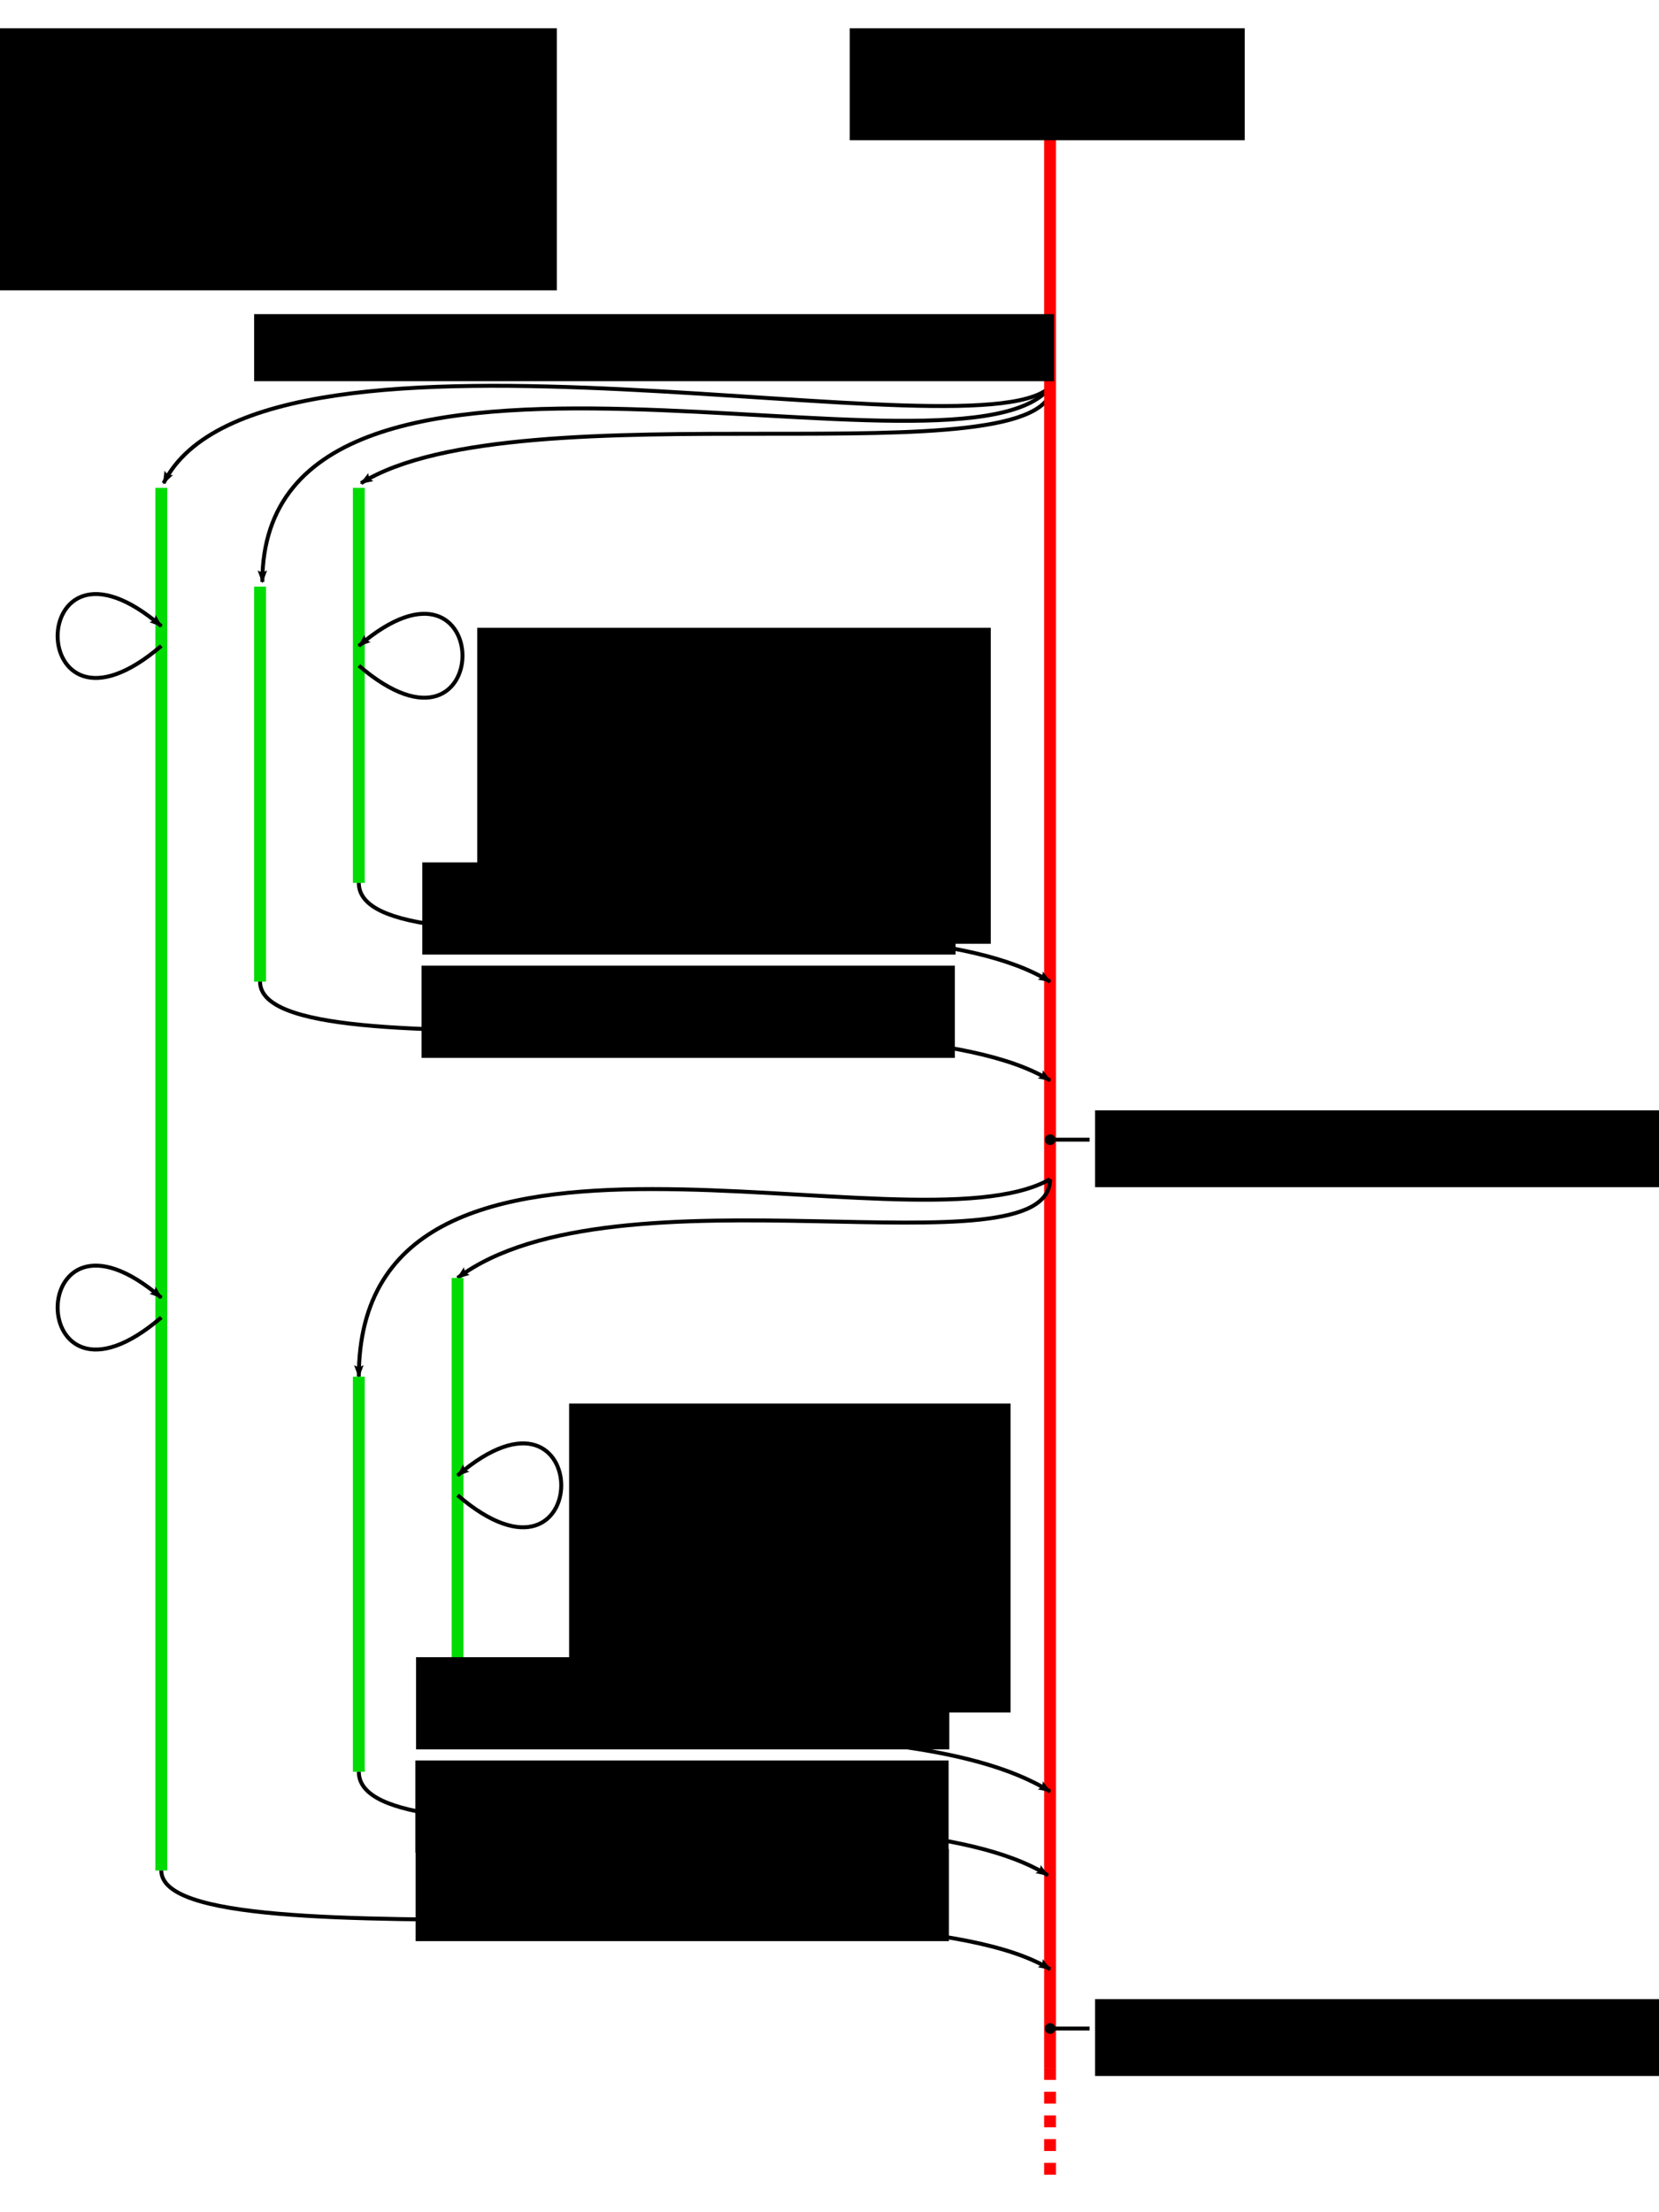 <svg xmlns="http://www.w3.org/2000/svg" xmlns:svg="http://www.w3.org/2000/svg" id="svg1901" width="420" height="560" version="1.1"><defs id="defs1903"><marker id="DotL" orient="auto" refX="0" refY="0" style="overflow:visible"><path id="path5495" d="m -2.5,-1 c 0,2.76 -2.24,5 -5,5 -2.76,0 -5,-2.24 -5,-5 0,-2.76 2.24,-5 5,-5 2.76,0 5,2.24 5,5 z" transform="matrix(0.8,0,0,0.8,5.92,0.8)" style="fill-rule:evenodd;stroke:#000;stroke-width:1pt"/></marker><marker id="Arrow2Mend" orient="auto" refX="0" refY="0" style="overflow:visible"><path id="path3844" d="M 8.719,4.034 -2.207,0.016 8.719,-4.002 c -1.745,2.372 -1.735,5.617 -6e-7,8.035 z" transform="scale(-0.6,-0.6)" style="fill-rule:evenodd;stroke-width:.625;stroke-linejoin:round"/></marker><marker id="Arrow2Lend" orient="auto" refX="0" refY="0" style="overflow:visible"><path id="path3838" d="M 8.719,4.034 -2.207,0.016 8.719,-4.002 c -1.745,2.372 -1.735,5.617 -6e-7,8.035 z" transform="matrix(-1.1,0,0,-1.1,-1.1,0)" style="fill-rule:evenodd;stroke-width:.625;stroke-linejoin:round"/></marker><marker id="Arrow1Mend" orient="auto" refX="0" refY="0" style="overflow:visible"><path id="path3826" d="M 0,0 5,-5 -12.5,0 5,5 0,0 z" transform="matrix(-0.4,0,0,-0.4,-4,0)" style="fill-rule:evenodd;stroke:#000;stroke-width:1pt"/></marker><marker id="Arrow2Lend-2" orient="auto" refX="0" refY="0" style="overflow:visible"><path id="path3838-7" d="M 8.719,4.034 -2.207,0.016 8.719,-4.002 c -1.745,2.372 -1.735,5.617 -6e-7,8.035 z" transform="matrix(-1.1,0,0,-1.1,-1.1,0)" style="fill-rule:evenodd;stroke-width:.625;stroke-linejoin:round"/></marker><marker id="Arrow2Lend-8" orient="auto" refX="0" refY="0" style="overflow:visible"><path id="path3838-6" d="M 8.719,4.034 -2.207,0.016 8.719,-4.002 c -1.745,2.372 -1.735,5.617 -6e-7,8.035 z" transform="matrix(-1.1,0,0,-1.1,-1.1,0)" style="fill-rule:evenodd;stroke-width:.625;stroke-linejoin:round"/></marker><marker id="Arrow2Lend-9" orient="auto" refX="0" refY="0" style="overflow:visible"><path id="path3838-5" d="M 8.719,4.034 -2.207,0.016 8.719,-4.002 c -1.745,2.372 -1.735,5.617 -6e-7,8.035 z" transform="matrix(-1.1,0,0,-1.1,-1.1,0)" style="fill-rule:evenodd;stroke-width:.625;stroke-linejoin:round"/></marker><marker id="Arrow2Lend-1" orient="auto" refX="0" refY="0" style="overflow:visible"><path id="path3838-1" d="M 8.719,4.034 -2.207,0.016 8.719,-4.002 c -1.745,2.372 -1.735,5.617 -6e-7,8.035 z" transform="matrix(-1.1,0,0,-1.1,-1.1,0)" style="fill-rule:evenodd;stroke-width:.625;stroke-linejoin:round"/></marker><marker id="Arrow2Lend-5" orient="auto" refX="0" refY="0" style="overflow:visible"><path id="path3838-0" d="M 8.719,4.034 -2.207,0.016 8.719,-4.002 c -1.745,2.372 -1.735,5.617 -6e-7,8.035 z" transform="matrix(-1.1,0,0,-1.1,-1.1,0)" style="fill-rule:evenodd;stroke-width:.625;stroke-linejoin:round"/></marker><marker id="Arrow2Lend-22" orient="auto" refX="0" refY="0" style="overflow:visible"><path id="path3838-9" d="M 8.719,4.034 -2.207,0.016 8.719,-4.002 c -1.745,2.372 -1.735,5.617 -6e-7,8.035 z" transform="matrix(-1.1,0,0,-1.1,-1.1,0)" style="fill-rule:evenodd;stroke-width:.625;stroke-linejoin:round"/></marker><marker id="Arrow2Lend-3" orient="auto" refX="0" refY="0" style="overflow:visible"><path id="path3838-76" d="M 8.719,4.034 -2.207,0.016 8.719,-4.002 c -1.745,2.372 -1.735,5.617 -6e-7,8.035 z" transform="matrix(-1.1,0,0,-1.1,-1.1,0)" style="fill-rule:evenodd;stroke-width:.625;stroke-linejoin:round"/></marker><marker id="Arrow2Lend-98" orient="auto" refX="0" refY="0" style="overflow:visible"><path id="path3838-4" d="M 8.719,4.034 -2.207,0.016 8.719,-4.002 c -1.745,2.372 -1.735,5.617 -6e-7,8.035 z" transform="matrix(-1.1,0,0,-1.1,-1.1,0)" style="fill-rule:evenodd;stroke-width:.625;stroke-linejoin:round"/></marker><marker id="Arrow2Lend-20" orient="auto" refX="0" refY="0" style="overflow:visible"><path id="path3838-52" d="M 8.719,4.034 -2.207,0.016 8.719,-4.002 c -1.745,2.372 -1.735,5.617 -6e-7,8.035 z" transform="matrix(-1.1,0,0,-1.1,-1.1,0)" style="fill-rule:evenodd;stroke-width:.625;stroke-linejoin:round"/></marker><marker id="Arrow2Lend-984" orient="auto" refX="0" refY="0" style="overflow:visible"><path id="path3838-60" d="M 8.719,4.034 -2.207,0.016 8.719,-4.002 c -1.745,2.372 -1.735,5.617 -6e-7,8.035 z" transform="matrix(-1.1,0,0,-1.1,-1.1,0)" style="fill-rule:evenodd;stroke-width:.625;stroke-linejoin:round"/></marker><marker id="Arrow2Lend-0" orient="auto" refX="0" refY="0" style="overflow:visible"><path id="path3838-2" d="M 8.719,4.034 -2.207,0.016 8.719,-4.002 c -1.745,2.372 -1.735,5.617 -6e-7,8.035 z" transform="matrix(-1.1,0,0,-1.1,-1.1,0)" style="fill-rule:evenodd;stroke-width:.625;stroke-linejoin:round"/></marker><marker id="Arrow2Lend-19" orient="auto" refX="0" refY="0" style="overflow:visible"><path id="path3838-8" d="M 8.719,4.034 -2.207,0.016 8.719,-4.002 c -1.745,2.372 -1.735,5.617 -6e-7,8.035 z" transform="matrix(-1.1,0,0,-1.1,-1.1,0)" style="fill-rule:evenodd;stroke-width:.625;stroke-linejoin:round"/></marker><marker id="Arrow2Lend-82" orient="auto" refX="0" refY="0" style="overflow:visible"><path id="path3838-05" d="M 8.719,4.034 -2.207,0.016 8.719,-4.002 c -1.745,2.372 -1.735,5.617 -6e-7,8.035 z" transform="matrix(-1.1,0,0,-1.1,-1.1,0)" style="fill-rule:evenodd;stroke-width:.625;stroke-linejoin:round"/></marker><marker id="Arrow2Lend-03" orient="auto" refX="0" refY="0" style="overflow:visible"><path id="path3838-19" d="M 8.719,4.034 -2.207,0.016 8.719,-4.002 c -1.745,2.372 -1.735,5.617 -6e-7,8.035 z" transform="matrix(-1.1,0,0,-1.1,-1.1,0)" style="fill-rule:evenodd;stroke-width:.625;stroke-linejoin:round"/></marker><marker id="Arrow2Lend-87" orient="auto" refX="0" refY="0" style="overflow:visible"><path id="path3838-604" d="M 8.719,4.034 -2.207,0.016 8.719,-4.002 c -1.745,2.372 -1.735,5.617 -6e-7,8.035 z" transform="matrix(-1.1,0,0,-1.1,-1.1,0)" style="fill-rule:evenodd;stroke-width:.625;stroke-linejoin:round"/></marker><marker id="Arrow2Lend-18" orient="auto" refX="0" refY="0" style="overflow:visible"><path id="path3838-18" d="M 8.719,4.034 -2.207,0.016 8.719,-4.002 c -1.745,2.372 -1.735,5.617 -6e-7,8.035 z" transform="matrix(-1.1,0,0,-1.1,-1.1,0)" style="fill-rule:evenodd;stroke-width:.625;stroke-linejoin:round"/></marker><marker id="Arrow2Lend-51" orient="auto" refX="0" refY="0" style="overflow:visible"><path id="path3838-44" d="M 8.719,4.034 -2.207,0.016 8.719,-4.002 c -1.745,2.372 -1.735,5.617 -6e-7,8.035 z" transform="matrix(-1.1,0,0,-1.1,-1.1,0)" style="fill-rule:evenodd;stroke-width:.625;stroke-linejoin:round"/></marker><marker id="Arrow2Lend-6" orient="auto" refX="0" refY="0" style="overflow:visible"><path id="path3838-607" d="M 8.719,4.034 -2.207,0.016 8.719,-4.002 c -1.745,2.372 -1.735,5.617 -6e-7,8.035 z" transform="matrix(-1.1,0,0,-1.1,-1.1,0)" style="fill-rule:evenodd;stroke-width:.625;stroke-linejoin:round"/></marker><marker id="Arrow2Lend-94" orient="auto" refX="0" refY="0" style="overflow:visible"><path id="path3838-01" d="M 8.719,4.034 -2.207,0.016 8.719,-4.002 c -1.745,2.372 -1.735,5.617 -6e-7,8.035 z" transform="matrix(-1.1,0,0,-1.1,-1.1,0)" style="fill-rule:evenodd;stroke-width:.625;stroke-linejoin:round"/></marker><marker id="Arrow2Lend-21" orient="auto" refX="0" refY="0" style="overflow:visible"><path id="path3838-49" d="M 8.719,4.034 -2.207,0.016 8.719,-4.002 c -1.745,2.372 -1.735,5.617 -6e-7,8.035 z" transform="matrix(-1.1,0,0,-1.1,-1.1,0)" style="fill-rule:evenodd;stroke-width:.625;stroke-linejoin:round"/></marker><marker id="marker3151" orient="auto" refX="0" refY="0" style="overflow:visible"><path id="path3153" d="M 8.719,4.034 -2.207,0.016 8.719,-4.002 c -1.745,2.372 -1.735,5.617 -6e-7,8.035 z" transform="matrix(-1.1,0,0,-1.1,-1.1,0)" style="fill-rule:evenodd;stroke-width:.625;stroke-linejoin:round"/></marker><marker id="marker3155" orient="auto" refX="0" refY="0" style="overflow:visible"><path id="path3157" d="M 8.719,4.034 -2.207,0.016 8.719,-4.002 c -1.745,2.372 -1.735,5.617 -6e-7,8.035 z" transform="matrix(-1.1,0,0,-1.1,-1.1,0)" style="fill-rule:evenodd;stroke-width:.625;stroke-linejoin:round"/></marker><marker id="marker3159" orient="auto" refX="0" refY="0" style="overflow:visible"><path id="path3161" d="M 8.719,4.034 -2.207,0.016 8.719,-4.002 c -1.745,2.372 -1.735,5.617 -6e-7,8.035 z" transform="matrix(-1.1,0,0,-1.1,-1.1,0)" style="fill-rule:evenodd;stroke-width:.625;stroke-linejoin:round"/></marker><marker id="Arrow2Lend-4" orient="auto" refX="0" refY="0" style="overflow:visible"><path id="path3838-29" d="M 8.719,4.034 -2.207,0.016 8.719,-4.002 c -1.745,2.372 -1.735,5.617 -6e-7,8.035 z" transform="matrix(-1.1,0,0,-1.1,-1.1,0)" style="fill-rule:evenodd;stroke-width:.625;stroke-linejoin:round"/></marker><marker id="Arrow2Lend-86" orient="auto" refX="0" refY="0" style="overflow:visible"><path id="path3838-3" d="M 8.719,4.034 -2.207,0.016 8.719,-4.002 c -1.745,2.372 -1.735,5.617 -6e-7,8.035 z" transform="matrix(-1.1,0,0,-1.1,-1.1,0)" style="fill-rule:evenodd;stroke-width:.625;stroke-linejoin:round"/></marker><marker id="DotL-3" orient="auto" refX="0" refY="0" style="overflow:visible"><path id="path5495-4" d="m -2.5,-1 c 0,2.76 -2.24,5 -5,5 -2.76,0 -5,-2.24 -5,-5 0,-2.76 2.24,-5 5,-5 2.76,0 5,2.24 5,5 z" transform="matrix(0.8,0,0,0.8,5.92,0.8)" style="fill-rule:evenodd;stroke:#000;stroke-width:1pt"/></marker></defs><g id="layer1" transform="translate(-9.162,246.138)"><path style="fill:none;stroke:#000;stroke-width:1px;stroke-linecap:butt;stroke-linejoin:miter;stroke-opacity:1;marker-end:url(#Arrow2Lend)" id="path3043-2" d="m 275.578,-148.834 c 0,25 -135,0 -175,25"/><path style="fill:none;stroke:#000;stroke-width:1px;stroke-linecap:butt;stroke-linejoin:miter;stroke-opacity:1;marker-end:url(#Arrow2Lend)" id="path3043-2-9" d="m 275.578,-148.834 c -15,20 -200,-25 -225,25"/><path style="fill:none;stroke:#000;stroke-width:1px;stroke-linecap:butt;stroke-linejoin:miter;stroke-opacity:1;marker-end:url(#Arrow2Lend)" id="path3043-2-3" d="m 275.578,-148.834 c -20,30 -200,-30 -200,50"/><path style="fill:none;stroke:red;stroke-width:3;stroke-linecap:butt;stroke-linejoin:miter;stroke-miterlimit:4;stroke-opacity:1;stroke-dasharray:none" id="path3003" d="m 275,-212.638 0,490"/><flowRoot id="flowRoot3005" transform="translate(108.567,-256.338)" xml:space="preserve" style="font-size:24px;font-style:normal;font-variant:normal;font-weight:700;font-stretch:normal;text-align:center;line-height:125%;letter-spacing:0;word-spacing:0;writing-mode:lr-tb;text-anchor:middle;fill:#000;fill-opacity:1;stroke:none;font-family:Helvetica Rounded LT Std;-inkscape-font-specification:Helvetica Rounded LT Std Bold"><flowRegion id="flowRegion3007"><rect id="rect3009" width="100.004" height="28.338" x="115.714" y="17.362" style="font-size:24px;font-style:normal;font-variant:normal;font-weight:700;font-stretch:normal;text-align:center;line-height:125%;writing-mode:lr-tb;text-anchor:middle;font-family:Helvetica Rounded LT Std;-inkscape-font-specification:Helvetica Rounded LT Std Bold"/></flowRegion><flowPara id="flowPara3011">master</flowPara></flowRoot><flowRoot id="flowRoot3005-5-1-0" transform="translate(11.25,-103.899)" xml:space="preserve" style="font-size:16px;font-style:normal;font-variant:normal;font-weight:300;font-stretch:normal;text-align:start;line-height:100%;letter-spacing:0;word-spacing:0;writing-mode:lr-tb;text-anchor:start;fill:#000;fill-opacity:1;stroke:none;font-family:Helvetica LT Std;-inkscape-font-specification:Helvetica LT Std Light"><flowRegion id="flowRegion3007-5-78-5"><rect id="rect3009-4-3-9" width="130" height="80" x="118.739" y="16.673" style="font-size:16px;font-style:normal;font-variant:normal;font-weight:300;font-stretch:normal;text-align:start;line-height:100%;writing-mode:lr-tb;text-anchor:start;font-family:Helvetica LT Std;-inkscape-font-specification:Helvetica LT Std Light"/></flowRegion><flowPara id="flowPara3011-5-2-5">Write new code &amp;</flowPara><flowPara id="flowPara5653">documentation</flowPara></flowRoot><path style="fill:none;stroke:#00db03;stroke-width:3;stroke-linecap:butt;stroke-linejoin:miter;stroke-miterlimit:4;stroke-opacity:1;stroke-dasharray:none" id="path3003-7-2" d="m 50,-122.638 0,350"/><path style="fill:none;stroke:red;stroke-width:3;stroke-linecap:butt;stroke-linejoin:miter;stroke-miterlimit:4;stroke-opacity:1;stroke-dasharray:3,3;stroke-dashoffset:0" id="path3003-8" d="m 275,277.362 0,30"/><path style="fill:none;stroke:#00db03;stroke-width:3;stroke-linecap:butt;stroke-linejoin:miter;stroke-miterlimit:4;stroke-opacity:1;stroke-dasharray:none" id="path3003-7-2-42" d="m 75,-97.638 0,100"/><path style="fill:none;stroke:#00db03;stroke-width:3;stroke-linecap:butt;stroke-linejoin:miter;stroke-miterlimit:4;stroke-opacity:1;stroke-dasharray:none" id="path3003-7-2-42-3" d="m 100,-122.638 0,100"/><flowRoot id="flowRoot3005-9" transform="translate(-115.576,-256.338)" xml:space="preserve" style="font-size:24px;font-style:normal;font-variant:normal;font-weight:700;font-stretch:normal;text-align:center;line-height:125%;letter-spacing:0;word-spacing:0;writing-mode:lr-tb;text-anchor:middle;fill:#000;fill-opacity:1;stroke:none;font-family:Helvetica Rounded LT Std;-inkscape-font-specification:Helvetica Rounded LT Std Bold"><flowRegion id="flowRegion3007-1"><rect id="rect3009-1" width="150.004" height="66.338" x="115.714" y="17.362" style="font-size:24px;font-style:normal;font-variant:normal;font-weight:700;font-stretch:normal;text-align:center;line-height:125%;writing-mode:lr-tb;text-anchor:middle;font-family:Helvetica Rounded LT Std;-inkscape-font-specification:Helvetica Rounded LT Std Bold"/></flowRegion><flowPara id="flowPara3011-0">Feature</flowPara><flowPara id="flowPara4242">branches</flowPara></flowRoot><flowRoot id="flowRoot3005-5-4" transform="translate(-42.219,-183.979)" xml:space="preserve" style="font-size:16px;font-style:normal;font-variant:normal;font-weight:300;font-stretch:normal;text-align:center;line-height:125%;letter-spacing:0;word-spacing:0;writing-mode:lr-tb;text-anchor:middle;fill:#000;fill-opacity:1;stroke:none;font-family:Helvetica LT Std;-inkscape-font-specification:Helvetica LT Std Light"><flowRegion id="flowRegion3007-5-4"><rect id="rect3009-4-36" width="202.504" height="16.979" x="115.714" y="17.362" style="font-size:16px;font-style:normal;font-variant:normal;font-weight:300;font-stretch:normal;text-align:center;line-height:125%;writing-mode:lr-tb;text-anchor:middle;font-family:Helvetica LT Std;-inkscape-font-specification:Helvetica LT Std Light"/></flowRegion><flowPara id="flowPara3011-5-9">Create feature branches</flowPara></flowRoot><path style="fill:none;stroke:#000;stroke-width:1px;stroke-linecap:butt;stroke-linejoin:miter;stroke-opacity:1;marker-end:url(#Arrow2Lend)" id="path3043-9" d="m 75,2.362 c 0,25 160,0 200,25"/><path style="fill:none;stroke:#000;stroke-width:1px;stroke-linecap:butt;stroke-linejoin:miter;stroke-opacity:1;marker-end:url(#Arrow2Lend)" id="path3043-9-6" d="m 100,-22.638 c 0,25 135,0 175,25"/><flowRoot id="flowRoot3005-5-6-4-2" transform="translate(0.353,-45.194)" xml:space="preserve" style="font-size:16px;font-style:normal;font-variant:normal;font-weight:300;font-stretch:normal;text-align:center;line-height:125%;letter-spacing:0;word-spacing:0;writing-mode:lr-tb;text-anchor:middle;fill:#000;fill-opacity:1;stroke:none;font-family:Helvetica LT Std;-inkscape-font-specification:Helvetica LT Std Light"><flowRegion id="flowRegion3007-5-9-5-0"><rect id="rect3009-4-1-2-7" width="135.004" height="23.338" x="115.714" y="17.362" style="font-size:16px;font-style:normal;font-variant:normal;font-weight:300;font-stretch:normal;text-align:center;line-height:125%;writing-mode:lr-tb;text-anchor:middle;font-family:Helvetica LT Std;-inkscape-font-specification:Helvetica LT Std Light"/></flowRegion><flowPara id="flowPara3011-5-6-3-1">Merge</flowPara></flowRoot><flowRoot id="flowRoot3005-5-6-4-2-2" transform="translate(0.174,-19.051)" xml:space="preserve" style="font-size:16px;font-style:normal;font-variant:normal;font-weight:300;font-stretch:normal;text-align:center;line-height:125%;letter-spacing:0;word-spacing:0;writing-mode:lr-tb;text-anchor:middle;fill:#000;fill-opacity:1;stroke:none;font-family:Helvetica LT Std;-inkscape-font-specification:Helvetica LT Std Light"><flowRegion id="flowRegion3007-5-9-5-0-7"><rect id="rect3009-4-1-2-7-0" width="135.004" height="23.338" x="115.714" y="17.362" style="font-size:16px;font-style:normal;font-variant:normal;font-weight:300;font-stretch:normal;text-align:center;line-height:125%;writing-mode:lr-tb;text-anchor:middle;font-family:Helvetica LT Std;-inkscape-font-specification:Helvetica LT Std Light"/></flowRegion><flowPara id="flowPara3011-5-6-3-1-9">Merge</flowPara></flowRoot><path style="fill:none;stroke:#000;stroke-width:1px;stroke-linecap:butt;stroke-linejoin:miter;stroke-opacity:1;marker-end:url(#Arrow2Lend)" id="path3043-0-4-4-0-0-4" d="m 100,-77.638 c 35,30 35,-35 0,-5"/><path style="fill:none;stroke:#000;stroke-width:1px;stroke-linecap:butt;stroke-linejoin:miter;stroke-opacity:1;marker-end:url(#Arrow2Lend)" id="path3043-2-1" d="m 275,52.362 c 0,25 -110,-5 -150,25"/><path style="fill:none;stroke:#000;stroke-width:1px;stroke-linecap:butt;stroke-linejoin:miter;stroke-opacity:1;marker-end:url(#Arrow2Lend)" id="path3043-2-3-9" d="m 275,52.362 c -35,20 -175,-30 -175,50"/><path style="fill:none;stroke:#00db03;stroke-width:3;stroke-linecap:butt;stroke-linejoin:miter;stroke-miterlimit:4;stroke-opacity:1;stroke-dasharray:none" id="path3003-7-2-42-5" d="m 100,102.362 0,100"/><path style="fill:none;stroke:#00db03;stroke-width:3;stroke-linecap:butt;stroke-linejoin:miter;stroke-miterlimit:4;stroke-opacity:1;stroke-dasharray:none" id="path3003-7-2-42-3-7" d="m 125,77.362 0,100"/><path style="fill:none;stroke:#000;stroke-width:1px;stroke-linecap:butt;stroke-linejoin:miter;stroke-opacity:1;marker-end:url(#Arrow2Lend)" id="path3043-9-1" d="m 100,202.362 c 0,25 134.422,1.196 174.422,26.196"/><path style="fill:none;stroke:#000;stroke-width:1px;stroke-linecap:butt;stroke-linejoin:miter;stroke-opacity:1;marker-end:url(#Arrow2Lend)" id="path3043-9-6-6" d="m 125,177.362 c 0,25 110,5 150,30"/><flowRoot id="flowRoot3005-5-6-4-2-0" transform="translate(-1.225,156.002)" xml:space="preserve" style="font-size:16px;font-style:normal;font-variant:normal;font-weight:300;font-stretch:normal;text-align:center;line-height:125%;letter-spacing:0;word-spacing:0;writing-mode:lr-tb;text-anchor:middle;fill:#000;fill-opacity:1;stroke:none;font-family:Helvetica LT Std;-inkscape-font-specification:Helvetica LT Std Light"><flowRegion id="flowRegion3007-5-9-5-0-73"><rect id="rect3009-4-1-2-7-8" width="135.004" height="23.338" x="115.714" y="17.362" style="font-size:16px;font-style:normal;font-variant:normal;font-weight:300;font-stretch:normal;text-align:center;line-height:125%;writing-mode:lr-tb;text-anchor:middle;font-family:Helvetica LT Std;-inkscape-font-specification:Helvetica LT Std Light"/></flowRegion><flowPara id="flowPara3011-5-6-3-1-3">Merge</flowPara></flowRoot><flowRoot id="flowRoot3005-5-6-4-2-2-2" transform="translate(-1.404,182.145)" xml:space="preserve" style="font-size:16px;font-style:normal;font-variant:normal;font-weight:300;font-stretch:normal;text-align:center;line-height:125%;letter-spacing:0;word-spacing:0;writing-mode:lr-tb;text-anchor:middle;fill:#000;fill-opacity:1;stroke:none;font-family:Helvetica LT Std;-inkscape-font-specification:Helvetica LT Std Light"><flowRegion id="flowRegion3007-5-9-5-0-7-4"><rect id="rect3009-4-1-2-7-0-2" width="135.004" height="23.338" x="115.714" y="17.362" style="font-size:16px;font-style:normal;font-variant:normal;font-weight:300;font-stretch:normal;text-align:center;line-height:125%;writing-mode:lr-tb;text-anchor:middle;font-family:Helvetica LT Std;-inkscape-font-specification:Helvetica LT Std Light"/></flowRegion><flowPara id="flowPara3011-5-6-3-1-9-9">Merge</flowPara></flowRoot><flowRoot id="flowRoot3005-5-1-0-5" transform="translate(34.5,92.479)" xml:space="preserve" style="font-size:16px;font-style:normal;font-variant:normal;font-weight:300;font-stretch:normal;text-align:start;line-height:100%;letter-spacing:0;word-spacing:0;writing-mode:lr-tb;text-anchor:start;fill:#000;fill-opacity:1;stroke:none;font-family:Helvetica LT Std;-inkscape-font-specification:Helvetica LT Std Light"><flowRegion id="flowRegion3007-5-78-5-3"><rect id="rect3009-4-3-9-9" width="111.761" height="78.21" x="118.739" y="16.673" style="font-size:16px;font-style:normal;font-variant:normal;font-weight:300;font-stretch:normal;text-align:start;line-height:100%;writing-mode:lr-tb;text-anchor:start;font-family:Helvetica LT Std;-inkscape-font-specification:Helvetica LT Std Light"/></flowRegion><flowPara id="flowPara3011-5-2-5-2">Write new code &amp;</flowPara><flowPara id="flowPara5653-9">documentation</flowPara></flowRoot><path style="fill:none;stroke:#000;stroke-width:1px;stroke-linecap:butt;stroke-linejoin:miter;stroke-opacity:1;marker-end:url(#Arrow2Lend)" id="path3043-0-4-4-0-0-4-7" d="m 125,132.362 c 35,30 35,-35 0,-5"/><path style="fill:none;stroke:#000;stroke-width:1px;stroke-linecap:butt;stroke-linejoin:miter;stroke-opacity:1;marker-end:url(#Arrow2Lend)" id="path3043-0-6" d="m 50,87.362 c -35,30 -35,-35 0,-5"/><path style="fill:none;stroke:#000;stroke-width:1px;stroke-linecap:butt;stroke-linejoin:miter;stroke-opacity:1;marker-end:url(#Arrow2Lend)" id="path3043-0-6-9" d="m 50,-82.638 c -35,30 -35,-35 0,-5"/><path style="fill:none;stroke:#000;stroke-width:1px;stroke-linecap:butt;stroke-linejoin:miter;stroke-opacity:1;marker-end:url(#Arrow2Lend)" id="path3043-9-1-4" d="m 50,227.362 c 0,25 185,0 225,25"/><flowRoot id="flowRoot3005-5-6-4-2-2-2-7" transform="translate(-1.326,204.541)" xml:space="preserve" style="font-size:16px;font-style:normal;font-variant:normal;font-weight:300;font-stretch:normal;text-align:center;line-height:125%;letter-spacing:0;word-spacing:0;writing-mode:lr-tb;text-anchor:middle;fill:#000;fill-opacity:1;stroke:none;font-family:Helvetica LT Std;-inkscape-font-specification:Helvetica LT Std Light"><flowRegion id="flowRegion3007-5-9-5-0-7-4-4"><rect id="rect3009-4-1-2-7-0-2-3" width="135.004" height="23.338" x="115.714" y="17.362" style="font-size:16px;font-style:normal;font-variant:normal;font-weight:300;font-stretch:normal;text-align:center;line-height:125%;writing-mode:lr-tb;text-anchor:middle;font-family:Helvetica LT Std;-inkscape-font-specification:Helvetica LT Std Light"/></flowRegion><flowPara id="flowPara3011-5-6-3-1-9-9-2">Merge</flowPara></flowRoot><flowRoot id="flowRoot3005-5-6-4-2-4" transform="translate(170.684,17.561)" xml:space="preserve" style="font-size:16px;font-style:normal;font-variant:normal;font-weight:700;font-stretch:normal;text-align:start;line-height:125%;letter-spacing:0;word-spacing:0;writing-mode:lr-tb;text-anchor:start;fill:#000;fill-opacity:1;stroke:none;font-family:Helvetica Rounded LT Std;-inkscape-font-specification:Helvetica Rounded LT Std Bold"><flowRegion id="flowRegion3007-5-9-5-0-6"><rect id="rect3009-4-1-2-7-84" width="162.612" height="19.459" x="115.714" y="17.362" style="font-size:16px;font-style:normal;font-variant:normal;font-weight:700;font-stretch:normal;text-align:start;line-height:125%;writing-mode:lr-tb;text-anchor:start;font-family:Helvetica Rounded LT Std;-inkscape-font-specification:Helvetica Rounded LT Std Bold"/></flowRegion><flowPara id="flowPara3011-5-6-3-1-4">Release x.y.beta1</flowPara></flowRoot><path style="fill:none;stroke:#000;stroke-width:1px;stroke-linecap:butt;stroke-linejoin:miter;stroke-opacity:1;marker-end:url(#DotL)" id="path4752" d="m 275.839,308.5 -10,0" transform="translate(9.162,-266.138)"/><flowRoot id="flowRoot3005-5-6-4-2-4-7" transform="translate(170.684,242.561)" xml:space="preserve" style="font-size:16px;font-style:normal;font-variant:normal;font-weight:700;font-stretch:normal;text-align:start;line-height:125%;letter-spacing:0;word-spacing:0;writing-mode:lr-tb;text-anchor:start;fill:#000;fill-opacity:1;stroke:none;font-family:Helvetica Rounded LT Std;-inkscape-font-specification:Helvetica Rounded LT Std Bold"><flowRegion id="flowRegion3007-5-9-5-0-6-7"><rect id="rect3009-4-1-2-7-84-8" width="162.612" height="19.459" x="115.714" y="17.362" style="font-size:16px;font-style:normal;font-variant:normal;font-weight:700;font-stretch:normal;text-align:start;line-height:125%;writing-mode:lr-tb;text-anchor:start;font-family:Helvetica Rounded LT Std;-inkscape-font-specification:Helvetica Rounded LT Std Bold"/></flowRegion><flowPara id="flowPara3011-5-6-3-1-4-1">Release x.y</flowPara><flowPara id="flowPara5966"/></flowRoot><path style="fill:none;stroke:#000;stroke-width:1px;stroke-linecap:butt;stroke-linejoin:miter;stroke-opacity:1;marker-end:url(#DotL)" id="path4752-6" d="m 285,267.362 -10,0"/></g></svg>